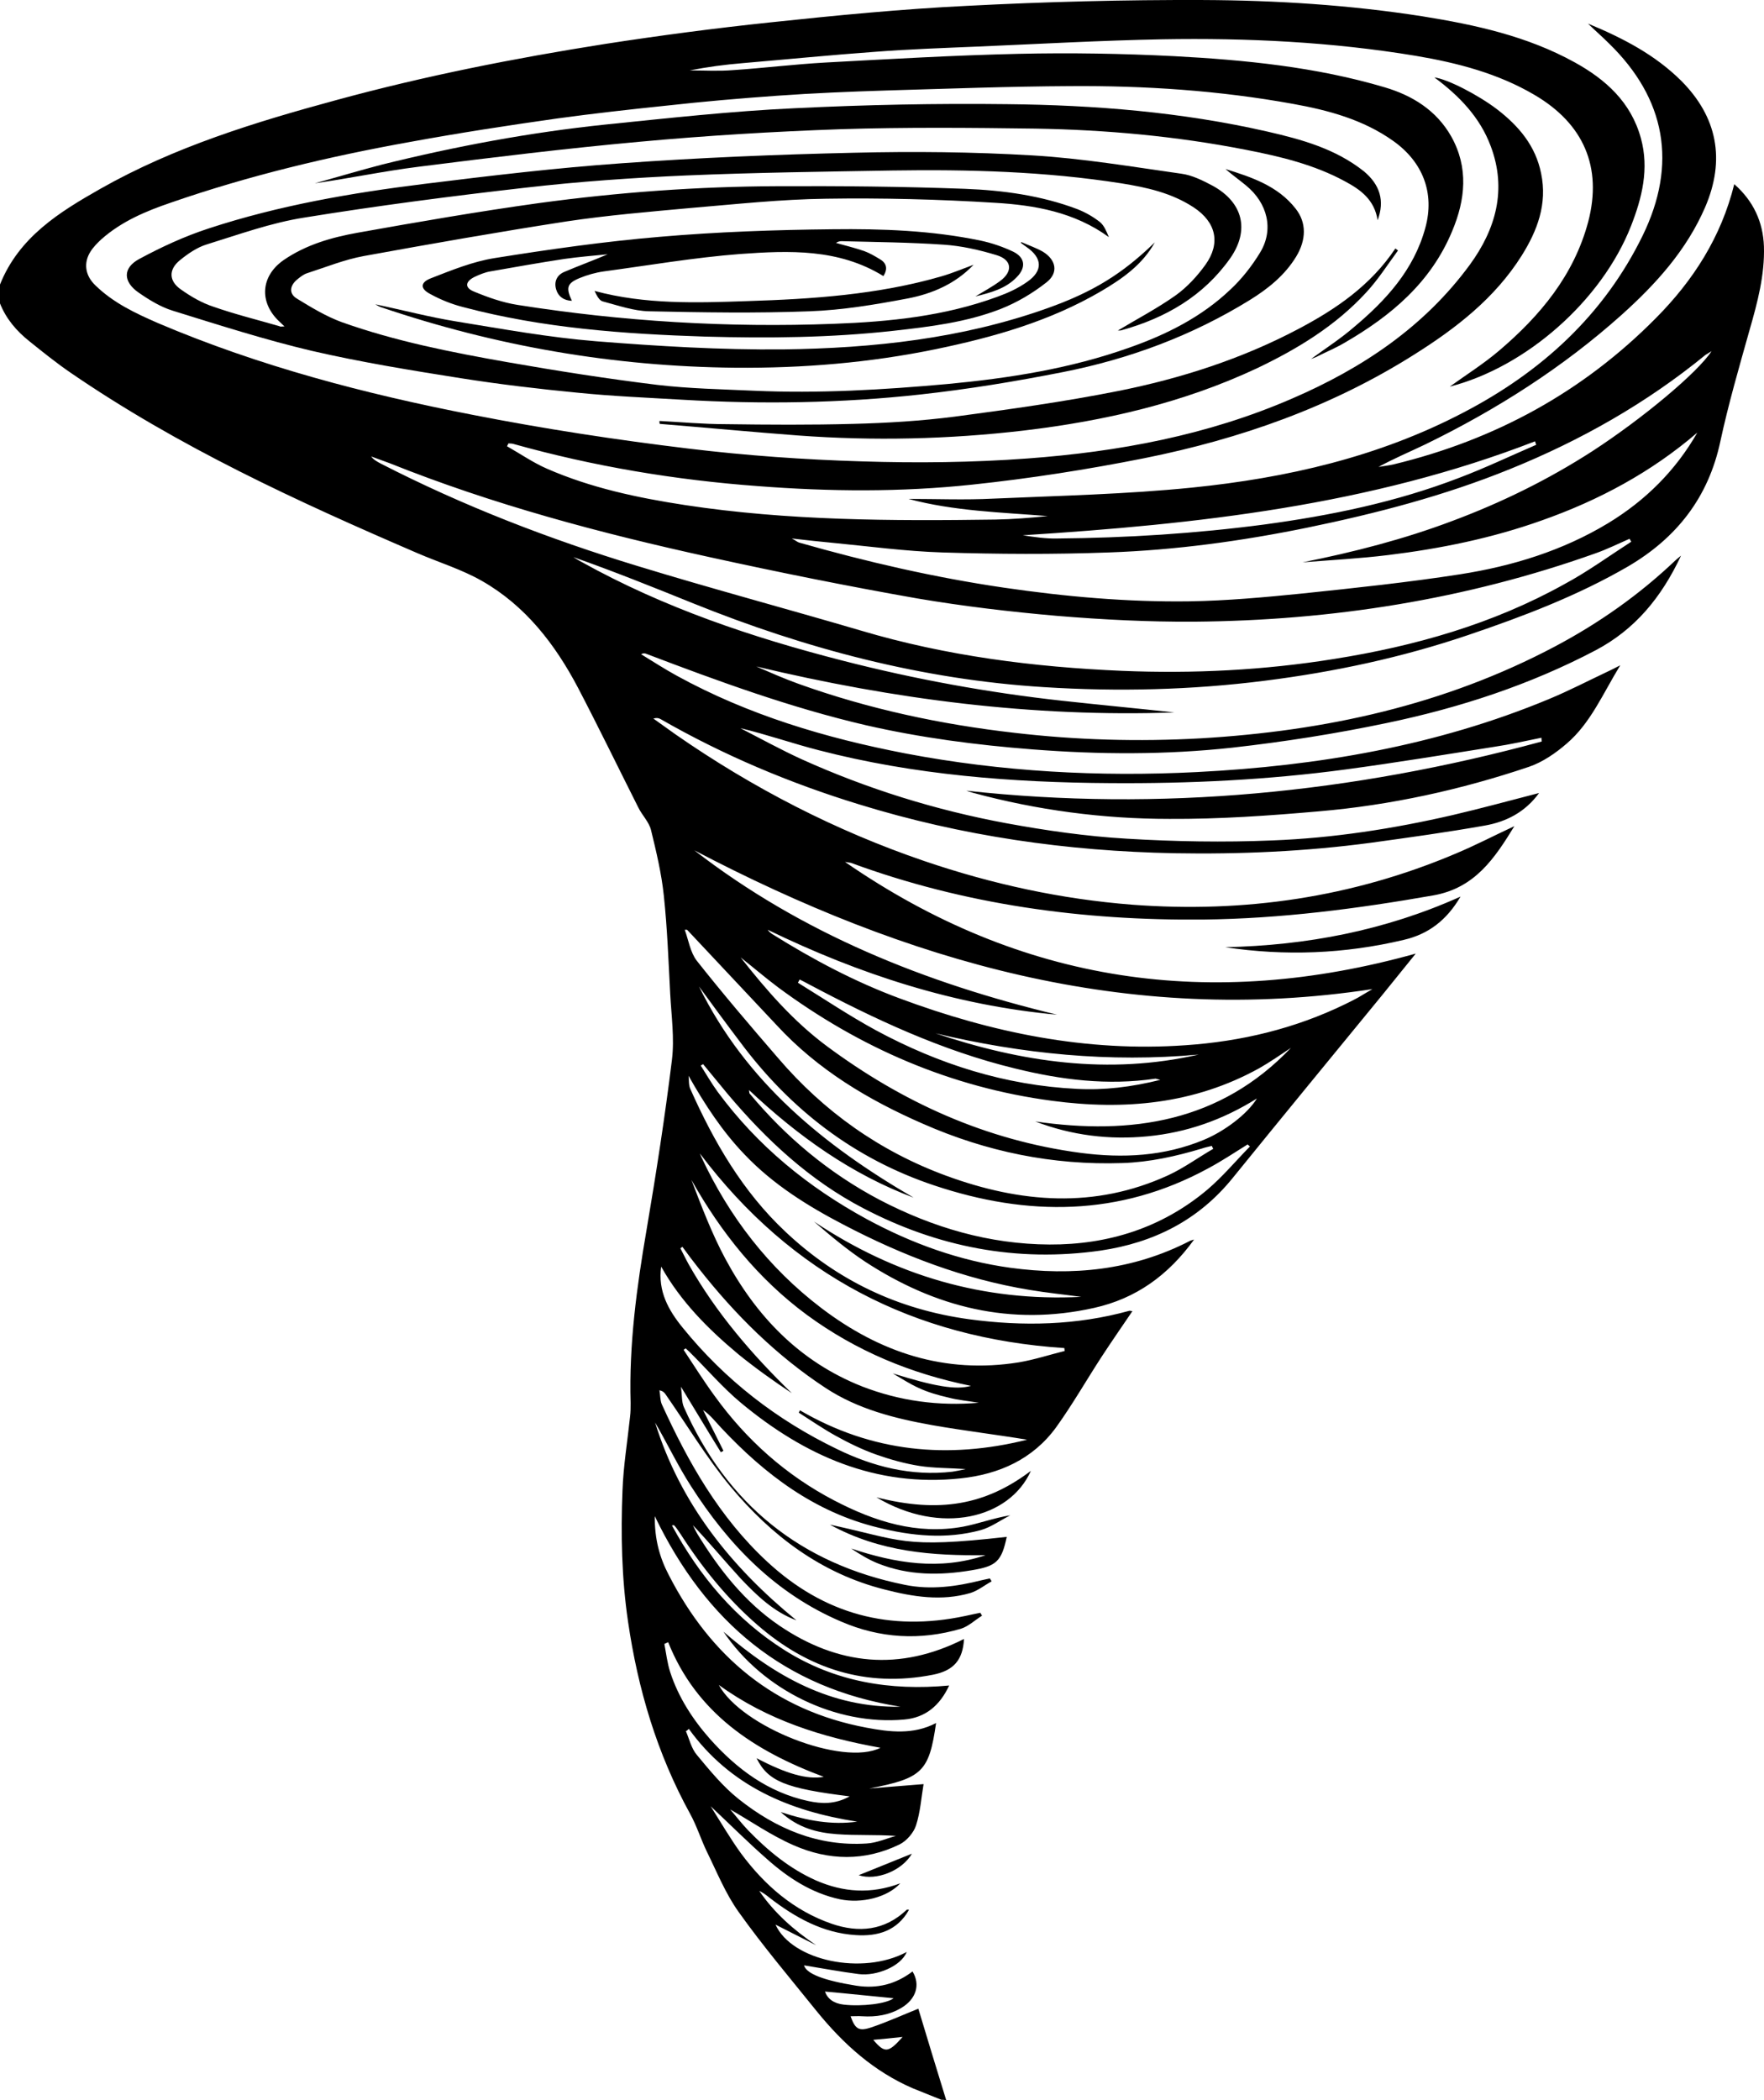 <?xml version="1.0" encoding="UTF-8" standalone="no"?>
<!-- Generator: Adobe Illustrator 26.1.0, SVG Export Plug-In . SVG Version: 6.00 Build 0)  -->

<svg
   version="1.1"
   id="Layer_1"
   x="0px"
   y="0px"
   viewBox="0 0 606.425 722.009"
   enable-background="new 0 0 1190.6 841.9"
   xmlns="http://www.w3.org/2000/svg" xmlns:xlink= "http://www.w3.org/1999/xlink"
><defs
   id="defs1159" />
<g
   id="g1154"
   transform="translate(-225.7,-60.591)">
	<g
   id="g1152">
		<g
   id="g1130">
			<path
   d="m 549.3,782.4 c -3.2,-1.3 -6.5,-2.6 -9.7,-3.9 -13.5,-5.8 -24,-15.3 -33.1,-26.5 -9.1,-11.3 -18.5,-22.4 -26.9,-34.2 -4.5,-6.3 -7.5,-13.8 -11,-20.9 -2,-4.2 -3.4,-8.7 -5.6,-12.7 -11.4,-20.7 -18,-42.9 -21.4,-66.2 -2.2,-15 -2.5,-30 -1.9,-45 0.3,-8.5 1.7,-16.9 2.6,-25.4 0.2,-1.6 0.2,-3.1 0.2,-4.7 -0.6,-20.1 2.1,-39.9 5.5,-59.7 3.3,-19.4 6.3,-38.8 8.7,-58.3 0.9,-7.4 -0.2,-15.1 -0.6,-22.7 -0.6,-11.3 -1,-22.6 -2.2,-33.8 -0.8,-7.6 -2.6,-15.1 -4.4,-22.5 -0.7,-2.8 -3.1,-5.1 -4.4,-7.8 -6.9,-13.7 -13.6,-27.5 -20.7,-41.1 -7.9,-15 -18.1,-28.2 -33,-36.7 -7,-4 -14.9,-6.4 -22.3,-9.6 -41.3,-17.8 -82,-36.5 -119.3,-62.1 -4.8,-3.3 -9.4,-7 -14,-10.7 -4.4,-3.5 -8,-7.7 -10.1,-13 0,-2.2 0,-4.3 0,-6.5 6.5,-16.3 20.4,-24.9 34.5,-32.9 25.4,-14.4 53.1,-22.9 81.1,-30.5 30.4,-8.3 61.3,-14.4 92.4,-19.3 18.8,-2.9 37.7,-5.4 56.7,-7.4 22.6,-2.4 45.2,-4.6 67.8,-5.7 27,-1.4 54.1,-2.1 81.1,-2 25.2,0.1 50.4,1.7 75.4,5.6 18.1,2.9 36,6.8 52.3,15.8 10.7,5.9 19.4,13.7 22.8,26.1 2.9,10.5 0.4,20.5 -3.4,30.2 -10.1,25.7 -36.1,48.5 -62.3,55.2 5.4,-3.9 11.6,-7.8 17,-12.4 14.1,-12 25.7,-25.9 30.6,-44.3 4.9,-18.8 -1.6,-33.7 -18.5,-43.6 -12.6,-7.4 -26.5,-11 -40.7,-13.4 -28.9,-4.8 -58,-6.2 -87.2,-5.7 -21.1,0.4 -42.3,1.6 -63.4,2.5 -11.8,0.5 -23.6,0.9 -35.3,1.8 -15.2,1.1 -30.4,2.6 -45.6,3.9 -6.1,0.5 -12.1,1.3 -18.2,2.5 5,0 10,0.3 14.9,-0.1 10.5,-0.7 21,-2 31.6,-2.6 22.2,-1.2 44.4,-2.5 66.6,-3 17.8,-0.4 35.6,-0.1 53.4,0.8 24.4,1.3 48.8,3.7 72.4,10.7 9.5,2.8 17.8,7.9 22.9,16.9 6,10.7 4.9,21.7 0.3,32.6 -7.3,17.6 -21,29.1 -37.1,38.4 -2.9,1.7 -6,3 -9,4.5 -0.5,0.3 -1.1,0.5 -2.4,1 5.4,-3.9 10.3,-7.1 14.7,-10.9 11.1,-9.3 20.7,-19.8 24.6,-34.2 3.3,-12 -0.9,-22.7 -11.1,-29.9 -10.3,-7.3 -22.2,-10.5 -34.4,-12.7 -25.4,-4.6 -51,-6.3 -76.7,-6.1 -21,0.1 -42.1,0.9 -63.1,1.5 -12.5,0.4 -25,0.9 -37.5,1.8 -12.7,0.9 -25.4,2 -38,3.4 -12.5,1.3 -25.1,2.7 -37.5,4.4 -17,2.4 -33.9,5 -50.8,8.1 -27.9,5 -55.5,11.6 -82.3,20.9 -8.5,2.9 -16.8,6.4 -23.7,12.5 -1.4,1.3 -2.8,2.7 -3.8,4.3 -2.4,3.8 -1.9,8.1 1.6,11.5 6.2,6.1 13.9,9.7 21.7,13.1 34.8,14.8 71.1,24.3 108.1,31.5 24.5,4.8 49.3,8.6 74.2,11.6 19.8,2.4 39.7,3.8 59.6,4.4 19,0.6 38,0.4 56.9,-1 31.3,-2.3 62,-8 91,-20.6 24.1,-10.4 45.4,-24.6 61.1,-46 8.9,-12.2 12.8,-25.8 7.2,-40.7 -3.7,-10 -10.9,-17.4 -19.4,-23.7 4.5,0.6 14.9,5.9 21.6,11 7.4,5.7 13.2,12.5 15.1,22 2.2,10.5 -1.3,19.7 -6.7,28.3 -9.2,14.6 -22.5,24.9 -36.8,33.9 -28.6,18.1 -60,29.1 -92.9,35.7 -19.6,3.9 -39.4,7 -59.3,9.1 -24.4,2.6 -48.9,2.4 -73.5,0.5 -28.5,-2.1 -56.6,-6.8 -84.1,-14.5 -0.6,-0.2 -1.2,-0.1 -1.7,-0.2 -0.2,0.3 -0.3,0.7 -0.5,1 4.6,2.6 8.9,5.6 13.7,7.7 15.1,6.6 31.1,10 47.4,12.5 35.4,5.4 71.1,5.5 106.8,5 6,-0.1 12,-0.6 18,-1.2 -16.1,-1.3 -32.2,-1.7 -47.9,-5.9 9.7,0 19.5,0.4 29.2,-0.1 22.8,-1 45.7,-1.5 68.4,-3.8 32.4,-3.3 64,-10.5 93.2,-25.8 26.7,-13.9 48.2,-33.4 61.6,-60.8 12,-24.6 8,-47.1 -11.7,-66.2 -2.1,-2.1 -4.3,-4 -7.1,-6.7 12.3,5.1 23.1,10.8 32,19.6 12.5,12.5 15.3,27.2 8.3,43.5 -6.4,14.8 -16.9,26.4 -28.7,37 -20.2,18.1 -43,32.6 -67.4,44.5 -5.4,2.6 -10.9,4.9 -16.2,7.8 1.8,-0.3 3.6,-0.5 5.3,-0.9 34.7,-8.4 64.9,-24.8 90.1,-50.3 12.8,-12.9 22.4,-27.8 26.9,-46 6.6,5.8 9.9,13 10.2,21.4 0.3,9.8 -2.2,19.2 -4.9,28.6 -3.6,12.8 -7.3,25.5 -10.1,38.5 -4.1,19.2 -15,33.1 -31.7,42.9 -17.4,10.1 -36.1,17.2 -55,23.6 -22.7,7.7 -46.1,12.7 -69.9,15.7 -25.2,3.2 -50.6,3.8 -75.9,2.2 -41.9,-2.6 -81.9,-13.2 -120.6,-28.8 -13.6,-5.5 -27.3,-11 -41.2,-15.9 1,0.6 1.9,1.2 2.9,1.7 28.2,15.7 58.5,25.9 89.7,33.9 24.9,6.4 50.1,11 75.6,13.8 12.8,1.4 25.5,2.6 38.4,4 -48.7,1.7 -96.4,-4.5 -143.7,-15.8 2.4,1 4.8,2.1 7.2,3.1 2.4,1 4.9,2 7.4,2.9 24,8.6 48.7,13.9 74.1,16.8 21.3,2.5 42.7,3.1 64.1,1.9 42.6,-2.5 83.7,-11.4 121.8,-31.6 15.1,-8 29,-17.8 41.4,-29.6 0.3,-0.3 0.7,-0.6 1.9,-1.6 -6.8,14.5 -15.9,25.4 -29.3,32.5 -22.6,11.9 -46.8,19.8 -71.7,25 -17.6,3.7 -35.4,6.5 -53.2,8.5 -22.8,2.5 -45.8,2.4 -68.8,0.6 -19.3,-1.5 -38.4,-4 -57.2,-8.3 -25.8,-6 -50.7,-15.1 -75.4,-24.5 -0.5,-0.2 -1,-0.4 -1.9,0.1 4.1,2.5 8.1,5.1 12.3,7.4 24.6,13.5 51.1,21.4 78.6,26.7 33.1,6.3 66.5,8.1 100.1,6.4 41.6,-2.1 82.4,-9 121.1,-25.1 7,-2.9 13.7,-6.4 20.5,-9.6 1,-0.5 2.1,-1 4,-2 -6,9.8 -10.2,19.9 -18.4,26.9 -3.8,3.3 -8.3,6.4 -13,8 -23.4,7.9 -47.6,13.2 -72.2,15.3 -17.1,1.5 -34.3,2.7 -51.4,2.6 -22.8,0 -45.5,-3 -67.6,-9 -1,-0.3 -2,-0.6 -2.2,-0.7 66.6,7.3 132.7,0.8 197.8,-16.9 0,-0.4 -0.1,-0.9 -0.1,-1.3 -5.4,1.1 -10.7,2.3 -16.1,3.1 -17,2.7 -34.1,5.5 -51.2,7.8 -26.8,3.6 -53.8,4.9 -80.9,4.7 -33.8,-0.2 -67.4,-2.8 -100.2,-11.3 -9,-2.3 -17.8,-5.4 -27,-7.6 7,3.6 13.9,7.4 21.1,10.7 22.6,10.2 46.1,17.5 70.4,22 13.6,2.5 27.5,4.5 41.3,5.3 16.6,1 33.4,1.3 50.1,0.6 20.9,-0.8 41.5,-4 61.9,-8.7 9.9,-2.3 19.7,-5 29.8,-7.6 -4.8,6.6 -11.3,9.9 -18.7,11.2 -13,2.3 -26,4.1 -39.1,5.9 -22.4,3 -45,4 -67.6,3.6 -36.9,-0.7 -73.1,-5.9 -108.4,-16.8 -23.8,-7.3 -46.6,-16.9 -68.2,-29.3 -0.7,-0.4 -1.4,-0.5 -2.5,-0.2 2.6,1.8 5.1,3.7 7.7,5.5 26.5,18.4 55,33.1 85.5,43.5 23.2,7.9 47,13.1 71.5,15 38.5,2.9 75.6,-2.5 111.2,-17.6 6.7,-2.8 13.2,-6.2 20.1,-9.4 -6.8,11.1 -13.6,21.3 -27.9,23.8 -26.2,4.6 -52.4,8 -79,8.3 -41.5,0.4 -82.1,-5.1 -121.2,-19.5 -0.4,-0.1 -0.9,-0.1 -2,-0.3 60.8,42 126,51.1 196.2,31.5 -3.8,4.7 -7.6,9.4 -11.4,14.1 -17.2,21 -34.4,41.9 -51.5,63 -11.8,14.6 -27.2,22.3 -45.5,25 -28.8,4.1 -55.9,-1.2 -81.4,-14.5 -18.5,-9.6 -33.5,-23.6 -46.8,-39.4 -2.8,-3.4 -5.6,-6.8 -8.4,-10.2 -0.3,0.2 -0.6,0.4 -0.8,0.5 1.9,3 3.7,6.1 5.8,9 13.7,18.6 31.1,32.8 51.3,43.8 15.5,8.4 31.9,14.3 49.3,16.7 21.3,2.9 42.1,0.9 61.7,-9.2 0.3,-0.2 0.6,-0.2 1.5,-0.5 -8.9,12.3 -20,20.3 -34.4,23.5 -28.6,6.4 -54.7,-0.2 -78.7,-15.9 -6.2,-4.1 -11.9,-8.9 -17.6,-13.8 27.9,18.6 58.4,27.6 91.9,25.9 -5.9,-0.8 -11.9,-1.4 -17.8,-2.4 -22.5,-3.7 -43.6,-11.8 -63.7,-22.3 -12.5,-6.5 -24.4,-13.9 -34.2,-24.2 -7.7,-8 -13.7,-17.2 -19.3,-27.1 0.2,1.5 0,3.2 0.6,4.5 8.1,18.2 18,35.3 32.7,49.1 17.8,16.8 38.9,26.8 63.2,30.1 18.5,2.5 36.9,2.1 55,-2.9 0.2,-0.1 0.5,0.1 1.1,0.1 -3.6,5.3 -7.2,10.5 -10.6,15.7 -5.2,8 -10,16.4 -15.6,24.2 -8,11 -19.6,16.2 -32.9,17.6 -29.1,3.1 -53.6,-7.8 -75.4,-25.9 -6.4,-5.3 -11.9,-11.8 -17.9,-17.7 -0.4,-0.4 -0.8,-0.7 -1.2,-1.1 -0.2,0.2 -0.5,0.4 -0.7,0.5 3.5,5.3 6.9,10.7 10.7,15.9 10.9,15.1 24.6,27.3 41.1,35.9 13.8,7.2 28.4,11.9 44.3,9 5.3,-1 10.5,-3 16.2,-3.9 -3.4,1.7 -6.6,4.1 -10.2,5.1 -11.8,3.2 -23.7,2 -35.3,-0.9 -21.7,-5.3 -38.8,-18.2 -53.8,-34.2 -2,-2.1 -3.7,-4.4 -6.3,-6.2 2.3,4.7 4.7,9.3 7,14 -0.3,0.2 -0.6,0.4 -0.9,0.5 -4.4,-7.1 -8.7,-14.3 -13.7,-22.5 0.4,3 0.2,5.2 1,7 14.8,33.4 40.2,53.9 76,61.1 8.8,1.8 17.7,0.6 26.4,-1.6 0.9,-0.2 1.9,-0.4 2.8,-0.6 0.2,0.3 0.4,0.7 0.6,1 -2.4,1.3 -4.7,3.2 -7.3,4 -9.9,2.9 -19.8,1.3 -29.5,-1.2 -21.8,-5.5 -38.9,-18.5 -53,-35.4 -8.2,-9.9 -14.9,-21.1 -22.3,-31.7 -0.4,-0.6 -0.9,-1.1 -2.1,-1.4 0.3,1.6 0.2,3.4 0.8,4.8 9.1,20 19.8,38.9 36.2,54.1 19.5,18.1 42.2,24.2 68.1,18.7 1.7,-0.4 3.4,-0.7 5.2,-1.1 0.2,0.3 0.4,0.7 0.6,1 -2.4,1.5 -4.7,3.7 -7.3,4.5 -14,4.1 -27.8,3.3 -41.2,-2.5 -22.5,-9.6 -38.7,-26.4 -51.6,-46.6 -4.5,-7 -8.1,-14.6 -12.3,-21.8 8.7,28 26.2,49.7 48.6,68 -7.8,-2.9 -13.6,-8.5 -19.2,-14.4 -5.5,-6 -10.7,-12.3 -16.4,-18.3 0.5,1 1,2.1 1.6,3.1 7.5,12.2 16.2,23.3 28.1,31.4 20.2,13.7 41.4,15.8 63.5,4.6 -0.4,7.3 -3.6,10.9 -10.7,12.3 -23,4.5 -42.9,-2 -60.3,-17.1 -10.4,-9 -19,-19.7 -26.4,-31.2 -0.7,-1 -1.3,-2 -2.1,-2.9 -0.1,-0.2 -0.4,-0.3 -0.9,-0.1 9.5,17.4 21.8,32.2 38.8,42.9 17.2,10.8 36.1,14 56.5,12.1 -3.2,6.9 -8.2,11.1 -15.5,11.7 -23.3,2.1 -48.5,-10 -62.1,-30.2 17.8,15.4 37,26.2 60.9,25.8 -39.8,-6.3 -66.9,-29 -84.5,-65.5 -0.1,7.9 1.7,14.3 4.8,20.2 14.4,28.1 36.5,46.6 68,52.5 7.9,1.5 16.1,2.5 23.9,-1.6 -2.4,16.6 -4.6,19 -23,22.5 6.1,-0.5 12.2,-1 18.7,-1.5 -0.8,4.7 -1.1,9.6 -2.6,14.2 -0.8,2.5 -3.2,5.3 -5.6,6.5 -12,5.9 -24.5,5.6 -36.5,0.3 -7.8,-3.4 -14.9,-8.4 -21.8,-12.3 1.7,1.9 3.8,4.7 6.2,7.2 6.8,7 14.3,13.2 23.3,17.2 9.4,4.1 18.9,4.8 29,1 -4.5,4.9 -13.3,7 -20.7,5.5 -9.8,-2.1 -17.9,-7.4 -25.2,-13.9 -6.5,-5.7 -12.6,-11.8 -19.3,-18.1 3.6,5.7 6.8,11.2 10.5,16.3 8.1,10.9 18.1,19.6 31.1,24.1 9.3,3.2 18.2,2.4 25.8,-4.8 0.1,-0.1 0.4,0 0.8,0 -4.1,7.3 -10.8,9.2 -18.3,8.7 -11.3,-0.7 -20.8,-6 -29.6,-12.8 -1.1,-0.9 -2.3,-1.8 -3.6,-2.4 5.2,7.6 11.9,13.5 19.6,18.7 -4.7,-2.4 -9.5,-4.8 -14,-7.1 5.6,12.4 29.9,17.6 45.1,9.4 -1.9,4.9 -10.4,8.4 -16.5,7.6 -6.3,-0.8 -12.6,-2 -18.8,-3 0.8,2.9 6.8,5.2 18,7 7.2,1.1 13.5,-0.5 19.3,-4.9 2.8,4.6 1.2,9.5 -3.8,12.5 -4.2,2.5 -8.7,3.2 -13.5,2.9 -1.3,-0.1 -2.6,0 -4,0 1.6,4.4 2.8,5.3 7.2,3.8 5.6,-1.9 11.1,-4.4 16.1,-6.4 3,10 6.3,20.8 9.6,31.5 -0.7,-0.2 -1.2,-0.2 -1.7,-0.2 z M 786.5,246.8 c -0.2,-0.3 -0.4,-0.7 -0.6,-1 -3.9,1.7 -7.7,3.6 -11.7,5 -44.6,15.9 -90.7,23.1 -137.9,23.5 -15.7,0.1 -31.5,-0.7 -47.2,-2 -16.1,-1.4 -32.2,-3.3 -48.1,-6 -23.9,-4.2 -47.7,-9 -71.4,-14.2 -37.4,-8.2 -74.3,-18 -110,-32.3 -2.1,-0.8 -4.2,-1.5 -6.3,-2.3 0.9,1.2 2.1,1.8 3.2,2.4 28.4,14.6 58,26 88.5,35.3 25.5,7.8 51.3,14.7 76.8,22.2 29.3,8.7 59.3,12.5 89.7,13.8 24.4,1 48.7,-0.2 72.9,-4.1 27.7,-4.4 54.5,-12 79.1,-25.7 8,-4.3 15.4,-9.7 23,-14.6 z m 22.7,-37.5 c -15.8,13.6 -33.9,23.3 -53.5,30.2 -17.1,6.1 -34.8,9.7 -52.8,11.9 -9.7,1.2 -19.6,1.7 -29.4,2.5 17.5,-3.5 34.7,-7.9 51.4,-14.2 16.9,-6.3 33,-14.2 48.2,-24 17.1,-11.1 36.2,-27 41,-34.4 -0.9,0.6 -1.5,0.9 -2.1,1.3 -20.3,16.6 -42.9,29.4 -67.1,39.2 -22.6,9.2 -46.1,15.3 -69.9,20.2 -22.5,4.6 -45.2,7.7 -68.1,8.5 -19.1,0.7 -38.2,0.6 -57.3,0 -12.6,-0.4 -25.1,-2.1 -37.6,-3.3 -4.4,-0.4 -8.8,-0.9 -14.1,-1.5 1.5,0.8 1.9,1.2 2.5,1.4 23.1,6.6 46.5,12 70.4,15.5 21.2,3.1 42.5,5 63.9,4.7 12.9,-0.2 25.9,-1.4 38.8,-2.7 18.1,-1.9 36.2,-3.8 54.2,-6.6 17.9,-2.8 35.2,-8.1 50.9,-17.6 12.8,-7.8 23.1,-18 30.6,-31.1 z M 589.1,409.4 c -35.1,-3.2 -68,-13.9 -99.5,-29.2 0.5,0.7 1,1.1 1.6,1.5 13.9,8.7 28.4,16.4 43.8,22.1 31.7,11.8 64.2,18.5 98.2,16.1 19.2,-1.3 37.6,-5.7 54.9,-14.1 1.5,-0.7 3,-1.5 4.5,-2.3 1.4,-0.8 2.8,-1.7 4.9,-2.9 -84.3,12.9 -160.3,-9.6 -233.1,-47.7 37.1,28.7 79.5,45.6 124.7,56.5 z m 80.4,11.4 c -1.8,1.2 -3.6,2.4 -5.4,3.6 -1.8,1.2 -3.6,2.3 -5.5,3.4 -22.4,12.4 -46.5,14.5 -71.2,11.2 -34.8,-4.6 -66.1,-18.2 -94.2,-39 -4.4,-3.3 -8.6,-6.9 -12.9,-10.3 8.8,11.2 18.1,21.9 29.5,30.4 26.1,19.4 54.9,32.5 87.4,36.8 14.5,1.9 28.7,1.2 42.4,-4.5 7,-2.9 14.9,-8.8 18.2,-14.2 -11.8,7.4 -24.2,11.7 -37.5,13 -13.2,1.3 -26.2,-0.3 -38.7,-5.1 33.1,4.8 63.6,0.2 87.9,-25.3 z M 461.9,380.2 c -0.3,0 -0.6,0 -0.8,0 1.3,3.6 1.9,7.7 4.1,10.6 9,11.4 18.4,22.4 27.9,33.4 15.8,18.5 35.1,32.2 58,40.6 25.4,9.3 50.9,11.4 76.2,-0.2 5.4,-2.5 10.3,-6.1 15.5,-9.1 -0.2,-0.3 -0.4,-0.7 -0.5,-1 -1.1,0.3 -2.3,0.5 -3.4,0.9 -9,2.7 -18,4.7 -27.4,5 -23.9,0.8 -46.7,-3.9 -68.5,-13.5 -18.8,-8.2 -36.2,-18.6 -50.3,-33.9 -10.3,-11 -20.6,-21.9 -30.8,-32.8 z m 4.1,19.5 c 16.2,32.9 43,54.7 73.8,72.6 -21.5,-8.1 -39.7,-21.1 -56.6,-37 0.1,0.8 0.1,1.1 0.2,1.2 12.5,15 27.2,27.3 44.6,36.5 18.4,9.6 37.8,15.3 58.5,15.4 20.1,0.1 38.6,-5.7 54.2,-18.8 5.3,-4.5 9.8,-9.9 14.7,-14.9 -0.3,-0.2 -0.5,-0.5 -0.8,-0.7 -4.5,2.8 -9,5.8 -13.7,8.3 -30.4,16.5 -62,16.5 -94,5.8 -27.6,-9.2 -49.6,-26.2 -66.9,-49.5 -4.7,-6.2 -9.4,-12.6 -14,-18.9 z M 453,496 c -1.2,8.4 2.5,15 7.4,21 14.5,17.9 32.3,31.7 53,41.7 12.5,6.1 25.6,9.4 39.7,7.8 1.4,-0.2 2.7,-0.5 4.6,-0.9 -5.8,-0.4 -10.9,-0.3 -16,-1.1 -5,-0.8 -10,-2.2 -14.8,-3.9 -4.8,-1.7 -9.5,-4 -14,-6.5 -4.3,-2.4 -8.4,-5.2 -12.6,-7.9 0.1,-0.3 0.3,-0.5 0.4,-0.8 24.7,14.4 50.8,16.9 78.1,10.1 -10.9,-1.8 -21.8,-3.1 -32.6,-5 -12.9,-2.3 -25.6,-5.5 -36.7,-12.8 -16.9,-11.1 -31.1,-25.2 -43.6,-41.1 -1.9,-2.4 -3.8,-4.9 -5.6,-7.4 -0.2,0.2 -0.5,0.3 -0.7,0.5 1,1.9 1.9,3.8 2.9,5.6 9.4,16.6 21.7,30.9 35.4,44.2 -6.3,-4.2 -12.5,-8.6 -18.4,-13.4 C 469.2,517.5 459.7,508 453,496 Z m 13.3,-38.9 c 0.2,0.4 0.3,0.8 0.5,1.2 9.6,20.6 23.1,38.1 41.2,51.9 20.1,15.3 42.5,22.8 68,18.7 5.3,-0.9 10.5,-2.6 15.7,-3.9 0,-0.3 -0.1,-0.7 -0.1,-1 -51.8,-3.4 -93.8,-25.1 -125.3,-66.9 z m 95.9,85.7 c -3.5,-0.6 -7.1,-0.9 -10.5,-1.8 -3.5,-0.8 -7,-1.8 -10.2,-3.3 -3.1,-1.4 -6,-3.3 -8.9,-5 14.1,4.4 21.6,5.8 26.9,4.3 -20.7,-4.2 -39.5,-12 -56.4,-24.4 -16.8,-12.4 -29.5,-28.3 -39.7,-46.4 3.5,9.2 7,18.4 11.6,27 10.7,19.9 25.6,35.5 47.1,44 12.9,5 26.3,6.8 40.1,5.6 z M 753.8,213.5 c -0.1,-0.4 -0.3,-0.8 -0.4,-1.2 -56.7,22 -116.1,28.5 -176.1,32.3 4,0.6 7.9,1.2 11.9,1.1 23.8,-0.2 47.5,-1.7 71.1,-4.8 22.9,-3.1 45.3,-7.7 66.9,-16 9,-3.4 17.8,-7.6 26.6,-11.4 z M 455.4,625.1 c -0.4,0.2 -0.9,0.4 -1.3,0.6 0.6,3.2 1,6.6 2,9.7 2.8,8.6 7.7,16.2 13.7,23 9.2,10.3 19.9,18.3 33.7,21.3 4.6,1 9.3,1.2 14.3,-1.6 -22.1,-2.7 -28.1,-5.2 -32,-13.1 10.2,5.3 17.2,7.4 23.1,6.4 -24.1,-9 -43.8,-22 -53.5,-46.3 z M 624.6,431.8 c -1.4,-0.3 -1.6,-0.5 -1.8,-0.4 -16.3,2.4 -32.3,0.4 -48.1,-3.5 -25.2,-6.1 -48.4,-17 -71.2,-29.1 -0.9,-0.5 -1.9,-1 -2.9,-1.5 -0.2,0.4 -0.4,0.8 -0.6,1.1 8.9,5.5 17.7,11.4 26.9,16.4 21.5,11.6 44.4,18.9 69,20.1 9.4,0.5 18.6,-0.6 28.7,-3.1 z M 462.5,654.9 c -0.3,0.3 -0.6,0.6 -1,0.8 1.2,2.8 1.9,6 3.8,8.2 4.4,5.3 8.9,10.8 14.3,15.1 12.8,10.2 27.3,16.4 44.1,15.3 3.4,-0.2 6.7,-1.7 10,-2.6 -7,-0.5 -13.7,-0.1 -20.3,-0.6 -6.7,-0.5 -13.3,-2.1 -19.3,-7.6 9.1,3 17.5,4.5 26.3,3.3 -23.2,-3.6 -43.6,-12.1 -57.9,-31.9 z m 65.9,6.5 c -20.1,-3.6 -38.9,-9.5 -55.6,-21.6 7.9,14.5 42.7,28.1 55.6,21.6 z m 18.9,-245.6 c 29.5,9.9 59.5,14.4 90.5,7.3 -30.6,2.8 -60.7,-0.2 -90.5,-7.3 z m -38,329.4 c 0.9,2.5 3,4.1 6.5,4.5 6.2,0.7 14.7,-0.3 17.1,-2.2 -7.4,-0.7 -15.7,-1.6 -23.6,-2.3 z m 26.7,15.6 c -3.6,0.4 -6.7,0.7 -10.1,1 4,4.7 5.2,4.5 10.1,-1 z"
   id="path1128" />
		</g>
		<path
   d="m 323.5,172.8 c -0.8,-0.8 -1.3,-1.2 -1.8,-1.7 -7,-6.6 -6.4,-15.6 1.5,-21.1 7.7,-5.3 16.5,-7.8 25.4,-9.4 20.7,-3.7 41.5,-7.3 62.4,-10.2 27.2,-3.7 54.5,-5.7 81.9,-5.8 21.5,-0.1 43,0.1 64.5,0.9 13.1,0.5 26.3,2.3 38.7,7 2.8,1.1 5.4,2.6 7.7,4.4 1.5,1.2 2.3,3.3 3.1,5.2 -11.8,-8.6 -25.5,-11 -39.2,-11.8 -19.3,-1.2 -38.7,-1.7 -58,-1.4 -15.6,0.2 -31.2,1.9 -46.7,3.2 -14.2,1.3 -28.5,2.5 -42.5,4.6 -23.3,3.6 -46.6,7.7 -69.7,11.9 -6.6,1.2 -13,3.8 -19.5,5.9 -1.3,0.4 -2.5,1.4 -3.6,2.3 -2.4,2.1 -2.7,4.7 0,6.4 4.9,3 10,6.1 15.4,8.1 18.5,6.6 37.8,10.4 57.1,13.8 17.1,3 34.3,5.7 51.5,7.8 11,1.3 22.1,1.5 33.1,2 22.3,1 44.5,-0.3 66.6,-2.3 21.3,-2 42.3,-5.3 62.5,-12.5 12.8,-4.5 24.8,-10.5 34.7,-19.9 4,-3.7 7.5,-8.2 10.3,-12.8 4.8,-7.9 2.6,-17 -4.9,-23.1 -2.3,-1.9 -4.7,-3.6 -7,-5.6 9,2.8 18,5.8 24.1,13.6 3.8,4.8 3.7,10.7 0.2,16.5 -3.9,6.4 -9.6,11 -15.9,14.9 -19.9,12.3 -41.5,20.3 -64.3,24.8 -16.2,3.2 -32.6,5.9 -49,7.7 -27.2,3 -54.5,3.4 -81.8,1.8 -12,-0.7 -24,-1.2 -35.9,-2.4 -13.5,-1.3 -27,-2.9 -40.3,-5 -17.1,-2.7 -34.3,-5.5 -51.2,-9.4 -16.1,-3.8 -32,-8.9 -47.8,-13.8 -4.2,-1.3 -8.1,-3.7 -11.7,-6.2 -5.4,-3.7 -5.6,-8.5 0.2,-11.6 7.6,-4.1 15.6,-7.8 23.9,-10.5 24.1,-7.9 49,-12.2 74.1,-15.3 22.6,-2.8 45.3,-5.5 68,-7.1 26.5,-1.9 53,-3 79.6,-3.6 20.4,-0.5 40.9,-0.3 61.3,0.9 17.2,1 34.3,3.9 51.3,6.3 3.8,0.5 7.5,2.4 10.9,4.2 10.3,5.7 12.7,15.2 5.9,24.9 -9.2,13 -22.2,20.5 -37.3,24.7 -0.3,0.1 -0.7,0.1 -1.1,0.1 -0.3,0 -0.7,-0.1 -0.2,0 6.3,-3.8 13.4,-7.5 19.9,-12.1 3.9,-2.8 7.4,-6.6 10.2,-10.5 5.3,-7.4 3.7,-14.6 -4,-19.7 -7.6,-5 -16.2,-6.9 -25,-8.3 -26.1,-4.1 -52.4,-4.8 -78.7,-4.4 -23.6,0.4 -47.2,0.7 -70.7,1.7 -18.5,0.8 -37,2.1 -55.3,4.2 -25.5,2.9 -50.9,6.2 -76.2,10.3 -11.4,1.8 -22.4,5.8 -33.4,9.2 -3.3,1 -6.5,3.2 -9.2,5.4 -4,3.2 -3.9,7.2 0.3,10.1 3.4,2.4 7.1,4.6 11.1,5.9 7.4,2.6 15.1,4.5 22.7,6.7 0.4,0.3 0.9,0.1 1.8,0.1 z"
   id="path1132" />
		<path
   d="m 699.3,136.3 c -1.1,-7.1 -5.9,-10.5 -11.1,-13.3 -10.6,-5.8 -22.3,-8.6 -34.1,-10.9 -24,-4.7 -48.2,-6.9 -72.6,-7.3 -22.2,-0.3 -44.5,-0.5 -66.7,0.2 -23,0.8 -46.1,2.2 -69,4.3 -25.4,2.3 -50.8,5.4 -76.1,8.6 -12,1.5 -23.8,4 -35.8,5.7 7.7,-2.1 15.3,-4.4 23,-6.4 25.4,-6.3 51,-11.1 77,-13.8 21.6,-2.2 43.2,-4.6 64.9,-5.6 24.4,-1.2 48.8,-1.7 73.2,-1.4 30,0.3 59.9,2.7 89.3,9.4 11.8,2.7 23.5,5.9 33.3,13.7 5.5,4.6 7.2,10.1 4.7,16.8 z"
   id="path1134" />
		<path
   d="m 576.8,143.8 c 2.5,1.1 5.1,2 7.4,3.3 4.6,2.8 5.5,7.3 1.2,10.6 -4.7,3.7 -10.1,6.9 -15.7,9.1 -11.8,4.6 -24.3,6.1 -36.8,7.5 -21.6,2.4 -43.2,2.6 -64.8,2 -27.9,-0.9 -55.8,-2.9 -83,-10.1 -4,-1 -8,-2.6 -11.6,-4.6 -3.4,-1.8 -3.3,-3.9 0.2,-5.3 7.2,-2.8 14.5,-5.8 22.1,-7 18.8,-3 37.7,-5.7 56.7,-7.3 19.7,-1.7 39.6,-2.4 59.4,-2.6 17,-0.2 34.1,0.4 50.9,3.9 3.8,0.8 7.6,2.1 11.2,3.8 4.1,2 4.5,5.4 1.3,8.7 -3.9,4.1 -9.1,5.4 -14.3,6.7 2.8,-1.7 5.8,-3.3 8.5,-5.3 4.5,-3.3 4.1,-7.3 -1.2,-8.9 -5.9,-1.8 -12.1,-3.2 -18.2,-3.6 -11.6,-0.8 -23.3,-0.9 -35,-1.2 -0.7,0 -1.3,0.1 -2,0.6 3.2,0.9 6.5,1.7 9.7,2.8 1.9,0.7 3.6,1.7 5.4,2.8 2.4,1.4 2.7,3.4 1.2,5.8 -15.4,-9.5 -32.4,-8.8 -49.2,-7.6 -15.7,1.2 -31.4,3.9 -47,6 -2.8,0.4 -5.6,1.2 -8.3,2.3 -4.3,1.8 -4.7,3.3 -2.6,7.8 -2.8,-0.1 -4.7,-1.5 -5.4,-3.9 -0.8,-2.6 0.2,-4.9 2.7,-6 4.9,-2.1 9.9,-3.9 15,-6.1 -5,0.5 -10,0.9 -14.9,1.6 -8.5,1.3 -17,2.8 -25.5,4.3 -1.8,0.3 -3.7,1.1 -5.4,1.9 -3.2,1.6 -3.4,3.7 -0.2,5 4.8,2 9.9,3.8 15,4.6 36.1,5.7 72.4,7.9 108.8,6.5 19,-0.7 38,-2.6 56.2,-9.3 3.6,-1.3 7.1,-2.9 10.2,-5.1 5.5,-3.8 5.3,-8.2 -0.2,-12 -0.7,-0.5 -1.3,-0.9 -1.9,-1.4 -0.1,0.1 0,-0.1 0.1,-0.3 z"
   id="path1136" />
		<path
   d="m 452.4,205.3 c 7.6,0.4 15.1,1.1 22.7,1.1 14.7,0.2 29.3,0.3 44,-0.1 11.6,-0.3 23.3,-1 34.9,-2.5 18.8,-2.5 37.5,-5.1 56.1,-8.8 21.5,-4.3 42.4,-11 61.9,-21.3 13.1,-6.9 25,-15.1 33.4,-27.7 0.3,0.2 0.6,0.5 0.9,0.7 -3.6,4.9 -6.9,10.1 -11,14.5 -10.5,11.4 -23.5,19.3 -37.3,25.9 -25.5,12 -52.6,18.2 -80.4,21.5 -25.7,3 -51.5,3.6 -77.4,1.7 -15.9,-1.2 -31.8,-2.7 -47.7,-4 -0.1,-0.3 -0.1,-0.6 -0.1,-1 z"
   id="path1138" />
		<path
   d="m 622.7,143.9 c -4.2,7.6 -11,12.4 -18.3,16.7 -17.7,10.4 -37.1,15.9 -56.9,20 -22.8,4.7 -45.8,6.6 -69.1,6.4 -41.7,-0.4 -82.2,-7.4 -121.7,-20.8 -0.6,-0.2 -1.1,-0.5 -2,-1 9.6,2 18.6,4.4 27.9,5.9 15.9,2.6 31.9,5.5 48,6.8 21.4,1.7 42.9,3 64.4,2.8 30.9,-0.4 61.5,-3.7 90.9,-14.2 15.7,-5.6 25.8,-11.9 36.8,-22.6 z"
   id="path1140" />
		<path
   d="m 560.4,151.6 c -6.3,6.6 -14.3,10 -22.7,11.6 -11.1,2.1 -22.4,4 -33.7,4.4 -18.3,0.7 -36.7,0.4 -55.1,0 -5.4,-0.1 -10.7,-2 -16,-3.4 -1.2,-0.3 -2.1,-2.1 -2.8,-3.6 17.4,4.7 35,4.1 52.4,3.5 22.5,-0.7 45,-2.2 66.8,-8.5 3.8,-1.1 7.3,-2.6 11.1,-4 z"
   id="path1142" />
		<path
   d="m 646.9,386.2 c 27.9,-0.6 54.9,-5.7 80.9,-17.4 -4.7,8 -10.9,12.9 -19.6,14.9 -20.3,4.8 -40.7,5.6 -61.3,2.5 z"
   id="path1144" />
		<path
   d="m 511,584.7 c 24.9,5.3 24.5,8.3 60.8,4.2 -1.8,8.5 -3.6,10.1 -12.2,11.5 -10.8,1.8 -21.5,1.8 -31.9,-2.3 -3.3,-1.3 -6.4,-3.2 -9.4,-5.2 15.3,5.1 30.5,7.6 46.2,2.3 -18.2,0.2 -36.1,-1 -53.5,-10.5 z"
   id="path1146" />
		<path
   d="m 527,575.3 c 21.6,5.5 37.5,2.7 53.1,-9.1 -7.3,16.4 -31,22.3 -53.1,9.1 z"
   id="path1148" />
		<path
   d="m 539.2,697.8 c -3.4,5.9 -12.3,9.4 -18.3,7.4 5.7,-2.3 12.3,-5 18.3,-7.4 z"
   id="path1150" />
	</g>
</g>
</svg>
